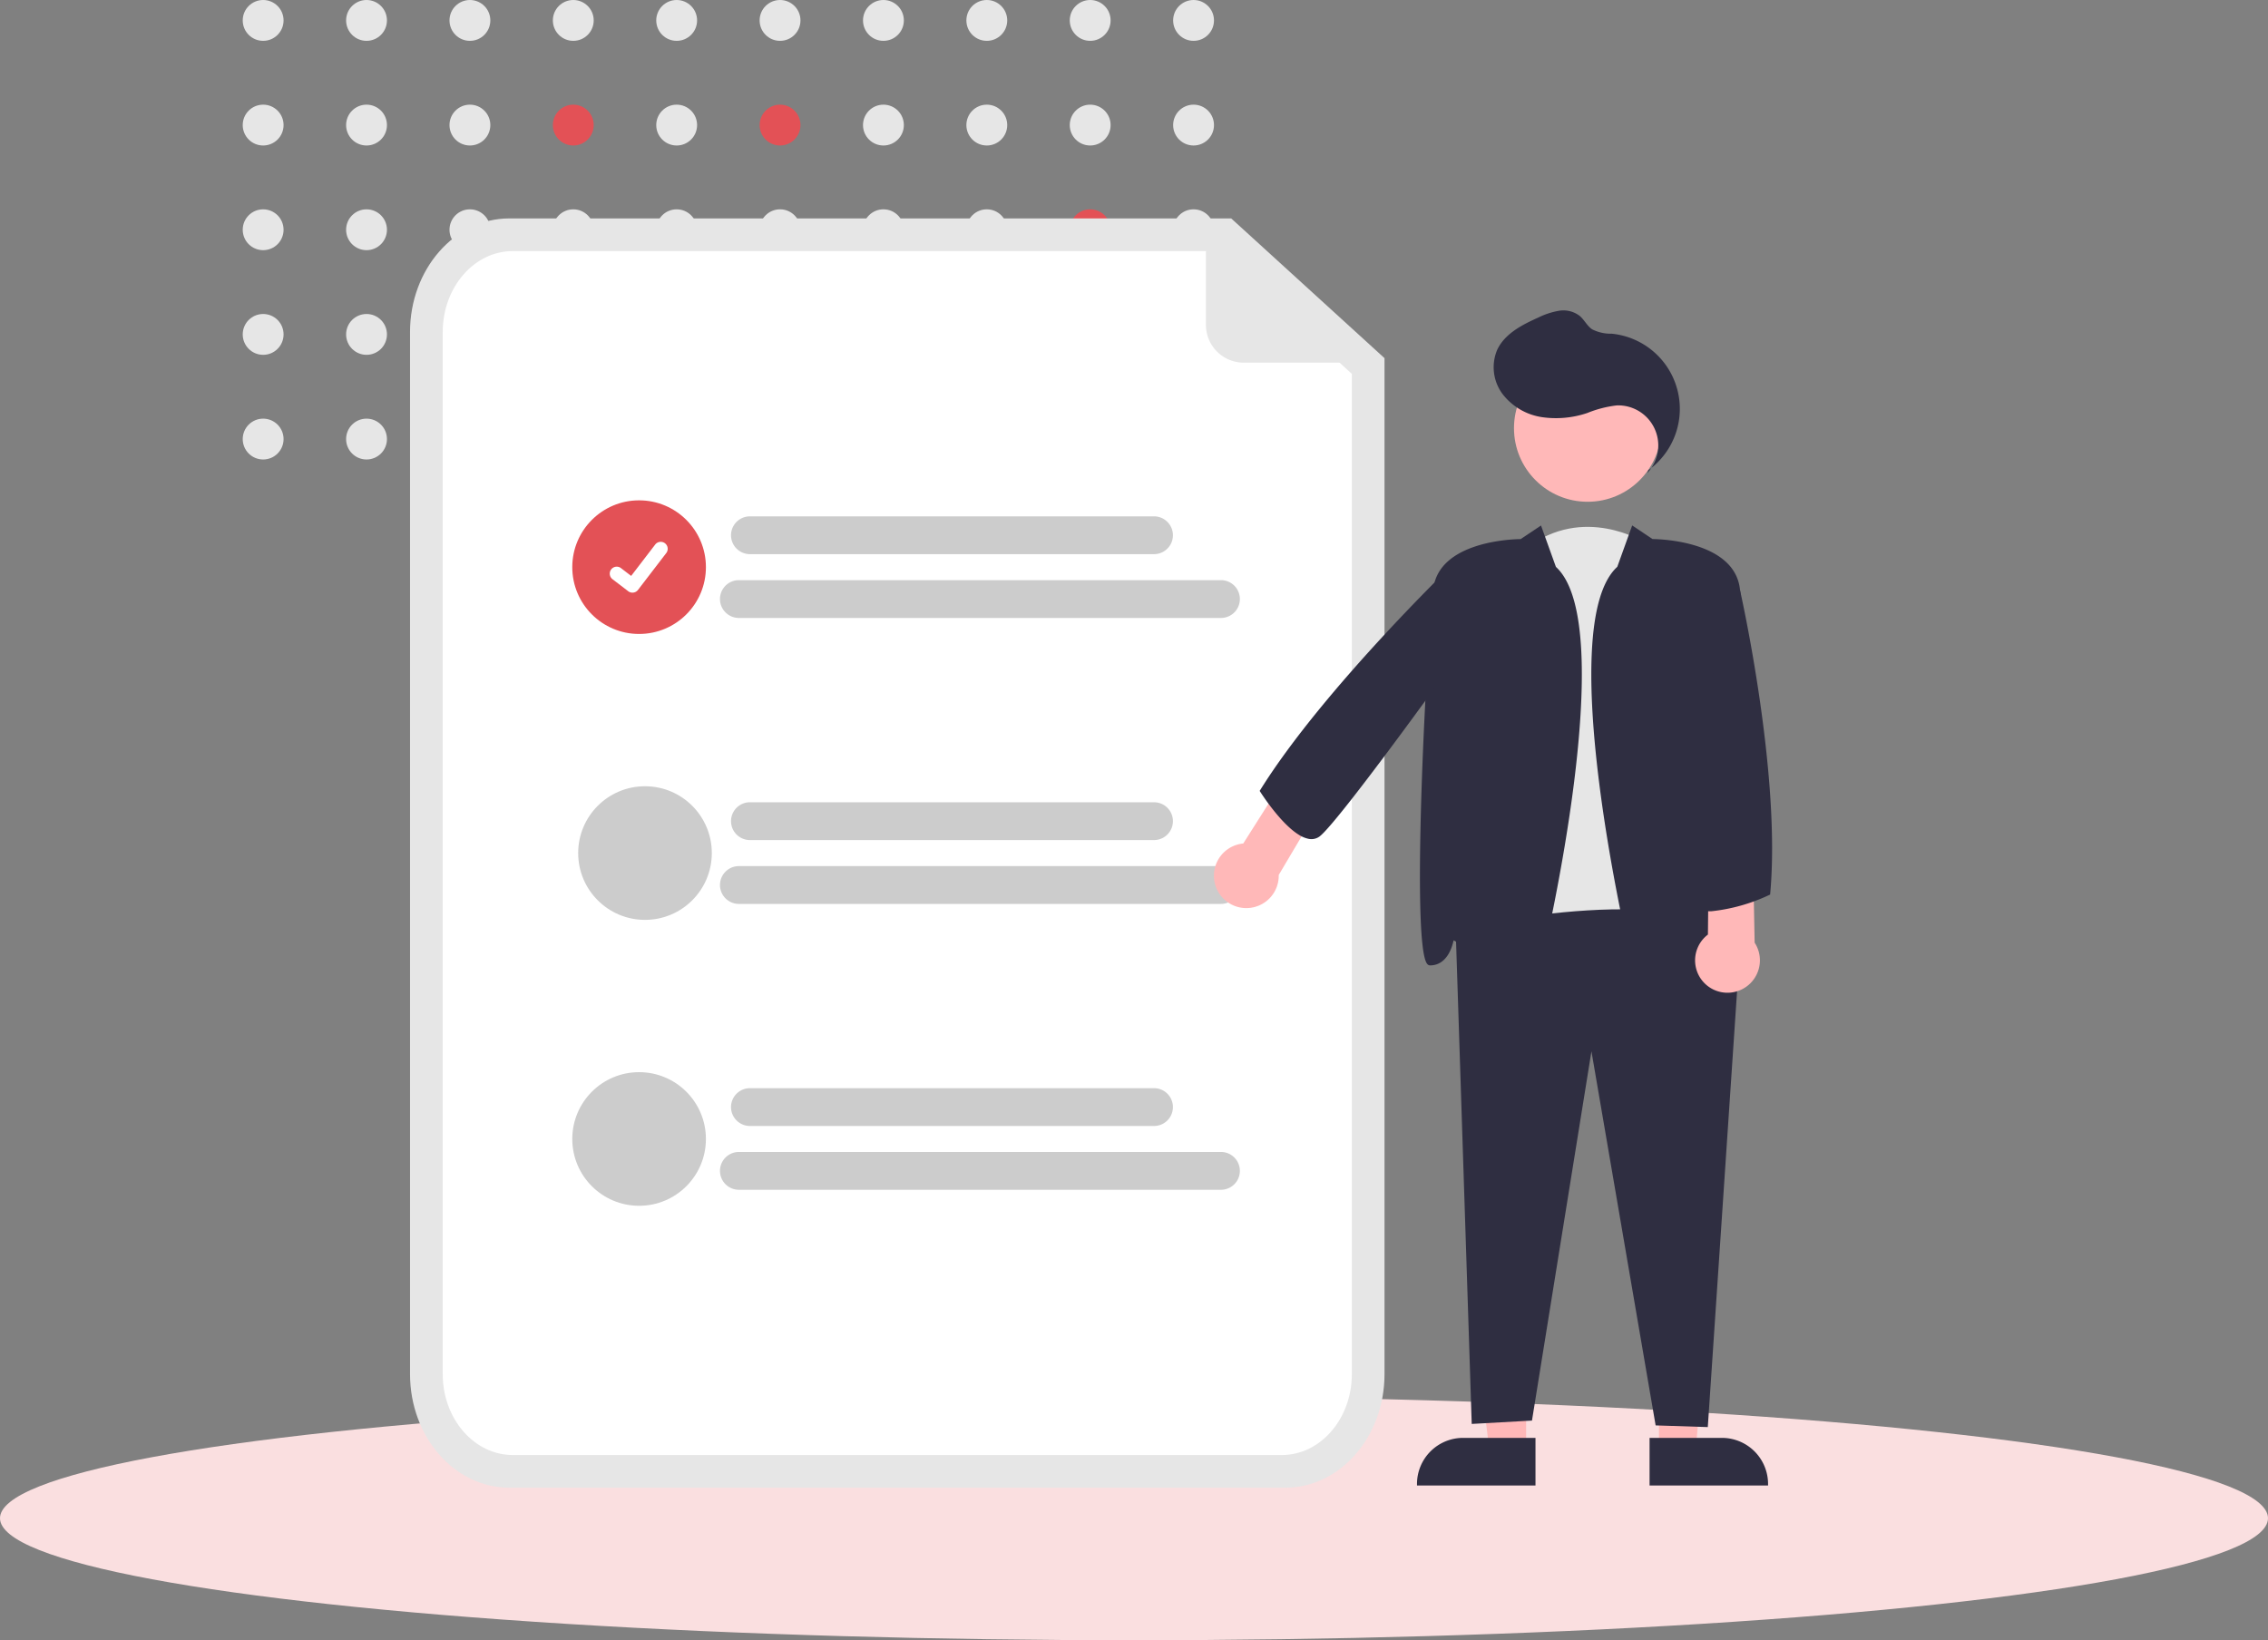 <svg xmlns="http://www.w3.org/2000/svg" width="223" height="161.297" viewBox="0 0 223 161.297">
  <rect x="0" y="0" width="223" height="161.297" fill="#808080" stroke="none"/>
  <g id="Group_11132" data-name="Group 11132" transform="translate(-881.066 -5952.703)">
    <ellipse id="Ellipse_471" data-name="Ellipse 471" cx="111.5" cy="12" rx="111.5" ry="12" transform="translate(881.066 6090)" fill="#fadfe0"/>
    <g id="Group_11087" data-name="Group 11087" transform="translate(12.09 1241)">
      <g id="undraw_business_decisions_re_84ag" transform="translate(892.842 4711.703)">
        <g id="Group_11023" data-name="Group 11023" transform="translate(0 0)">
          <circle id="Ellipse_373" data-name="Ellipse 373" cx="2.008" cy="2.008" r="2.008" transform="translate(0)" fill="#e6e6e6"/>
          <circle id="Ellipse_374" data-name="Ellipse 374" cx="2.008" cy="2.008" r="2.008" transform="translate(10.165)" fill="#e6e6e6"/>
          <circle id="Ellipse_375" data-name="Ellipse 375" cx="2.008" cy="2.008" r="2.008" transform="translate(20.33)" fill="#e6e6e6"/>
          <circle id="Ellipse_376" data-name="Ellipse 376" cx="2.008" cy="2.008" r="2.008" transform="translate(30.494)" fill="#e6e6e6"/>
          <circle id="Ellipse_377" data-name="Ellipse 377" cx="2.008" cy="2.008" r="2.008" transform="translate(40.659)" fill="#e6e6e6"/>
          <circle id="Ellipse_378" data-name="Ellipse 378" cx="2.008" cy="2.008" r="2.008" transform="translate(0 10.292)" fill="#e6e6e6"/>
          <circle id="Ellipse_379" data-name="Ellipse 379" cx="2.008" cy="2.008" r="2.008" transform="translate(10.165 10.292)" fill="#e6e6e6"/>
          <circle id="Ellipse_380" data-name="Ellipse 380" cx="2.008" cy="2.008" r="2.008" transform="translate(20.33 10.292)" fill="#e6e6e6"/>
          <circle id="Ellipse_381" data-name="Ellipse 381" cx="2.008" cy="2.008" r="2.008" transform="translate(30.494 10.292)" fill="#e35156"/>
          <circle id="Ellipse_382" data-name="Ellipse 382" cx="2.008" cy="2.008" r="2.008" transform="translate(40.659 10.292)" fill="#e6e6e6"/>
          <circle id="Ellipse_384" data-name="Ellipse 384" cx="2.008" cy="2.008" r="2.008" transform="translate(0 20.585)" fill="#e6e6e6"/>
          <circle id="Ellipse_385" data-name="Ellipse 385" cx="2.008" cy="2.008" r="2.008" transform="translate(10.165 20.585)" fill="#e6e6e6"/>
          <circle id="Ellipse_386" data-name="Ellipse 386" cx="2.008" cy="2.008" r="2.008" transform="translate(20.33 20.585)" fill="#e6e6e6"/>
          <circle id="Ellipse_387" data-name="Ellipse 387" cx="2.008" cy="2.008" r="2.008" transform="translate(30.494 20.585)" fill="#e6e6e6"/>
          <circle id="Ellipse_388" data-name="Ellipse 388" cx="2.008" cy="2.008" r="2.008" transform="translate(40.659 20.585)" fill="#e6e6e6"/>
          <circle id="Ellipse_389" data-name="Ellipse 389" cx="2.008" cy="2.008" r="2.008" transform="translate(0 30.877)" fill="#e6e6e6"/>
          <circle id="Ellipse_390" data-name="Ellipse 390" cx="2.008" cy="2.008" r="2.008" transform="translate(10.165 30.877)" fill="#e6e6e6"/>
          <circle id="Ellipse_391" data-name="Ellipse 391" cx="2.008" cy="2.008" r="2.008" transform="translate(20.33 30.877)" fill="#e6e6e6"/>
          <circle id="Ellipse_392" data-name="Ellipse 392" cx="2.008" cy="2.008" r="2.008" transform="translate(30.494 30.877)" fill="#e6e6e6"/>
          <circle id="Ellipse_393" data-name="Ellipse 393" cx="2.008" cy="2.008" r="2.008" transform="translate(40.659 30.877)" fill="#e6e6e6"/>
          <circle id="Ellipse_394" data-name="Ellipse 394" cx="2.008" cy="2.008" r="2.008" transform="translate(50.824)" fill="#e6e6e6"/>
          <circle id="Ellipse_395" data-name="Ellipse 395" cx="2.008" cy="2.008" r="2.008" transform="translate(60.989)" fill="#e6e6e6"/>
          <circle id="Ellipse_396" data-name="Ellipse 396" cx="2.008" cy="2.008" r="2.008" transform="translate(71.153)" fill="#e6e6e6"/>
          <circle id="Ellipse_397" data-name="Ellipse 397" cx="2.008" cy="2.008" r="2.008" transform="translate(81.318)" fill="#e6e6e6"/>
          <circle id="Ellipse_398" data-name="Ellipse 398" cx="2.008" cy="2.008" r="2.008" transform="translate(91.483)" fill="#e6e6e6"/>
          <circle id="Ellipse_400" data-name="Ellipse 400" cx="2.008" cy="2.008" r="2.008" transform="translate(50.824 10.292)" fill="#e35156"/>
          <circle id="Ellipse_401" data-name="Ellipse 401" cx="2.008" cy="2.008" r="2.008" transform="translate(60.989 10.292)" fill="#e6e6e6"/>
          <circle id="Ellipse_402" data-name="Ellipse 402" cx="2.008" cy="2.008" r="2.008" transform="translate(71.153 10.292)" fill="#e6e6e6"/>
          <circle id="Ellipse_403" data-name="Ellipse 403" cx="2.008" cy="2.008" r="2.008" transform="translate(81.318 10.292)" fill="#e6e6e6"/>
          <circle id="Ellipse_404" data-name="Ellipse 404" cx="2.008" cy="2.008" r="2.008" transform="translate(91.483 10.292)" fill="#e6e6e6"/>
          <circle id="Ellipse_406" data-name="Ellipse 406" cx="2.008" cy="2.008" r="2.008" transform="translate(50.824 20.584)" fill="#e6e6e6"/>
          <circle id="Ellipse_407" data-name="Ellipse 407" cx="2.008" cy="2.008" r="2.008" transform="translate(60.989 20.584)" fill="#e6e6e6"/>
          <circle id="Ellipse_408" data-name="Ellipse 408" cx="2.008" cy="2.008" r="2.008" transform="translate(71.153 20.584)" fill="#e6e6e6"/>
          <circle id="Ellipse_409" data-name="Ellipse 409" cx="2.008" cy="2.008" r="2.008" transform="translate(81.318 20.584)" fill="#e35156"/>
          <circle id="Ellipse_410" data-name="Ellipse 410" cx="2.008" cy="2.008" r="2.008" transform="translate(91.483 20.584)" fill="#e6e6e6"/>
          <circle id="Ellipse_412" data-name="Ellipse 412" cx="2.008" cy="2.008" r="2.008" transform="translate(50.824 30.877)" fill="#e6e6e6"/>
          <circle id="Ellipse_413" data-name="Ellipse 413" cx="2.008" cy="2.008" r="2.008" transform="translate(60.989 30.877)" fill="#e6e6e6"/>
          <circle id="Ellipse_414" data-name="Ellipse 414" cx="2.008" cy="2.008" r="2.008" transform="translate(71.153 30.877)" fill="#e6e6e6"/>
          <circle id="Ellipse_415" data-name="Ellipse 415" cx="2.008" cy="2.008" r="2.008" transform="translate(81.318 30.877)" fill="#e6e6e6"/>
          <circle id="Ellipse_416" data-name="Ellipse 416" cx="2.008" cy="2.008" r="2.008" transform="translate(91.483 30.877)" fill="#e6e6e6"/>
          <circle id="Ellipse_417" data-name="Ellipse 417" cx="2.008" cy="2.008" r="2.008" transform="translate(0 41.169)" fill="#e6e6e6"/>
          <circle id="Ellipse_418" data-name="Ellipse 418" cx="2.008" cy="2.008" r="2.008" transform="translate(10.165 41.169)" fill="#e6e6e6"/>
          <circle id="Ellipse_419" data-name="Ellipse 419" cx="2.008" cy="2.008" r="2.008" transform="translate(20.33 41.169)" fill="#e6e6e6"/>
          <circle id="Ellipse_420" data-name="Ellipse 420" cx="2.008" cy="2.008" r="2.008" transform="translate(30.494 41.169)" fill="#e6e6e6"/>
          <circle id="Ellipse_421" data-name="Ellipse 421" cx="2.008" cy="2.008" r="2.008" transform="translate(40.659 41.169)" fill="#e6e6e6"/>
          <circle id="Ellipse_422" data-name="Ellipse 422" cx="2.008" cy="2.008" r="2.008" transform="translate(50.824 41.169)" fill="#e6e6e6"/>
          <circle id="Ellipse_423" data-name="Ellipse 423" cx="2.008" cy="2.008" r="2.008" transform="translate(60.989 41.169)" fill="#e6e6e6"/>
          <circle id="Ellipse_424" data-name="Ellipse 424" cx="2.008" cy="2.008" r="2.008" transform="translate(71.153 41.169)" fill="#e6e6e6"/>
          <circle id="Ellipse_425" data-name="Ellipse 425" cx="2.008" cy="2.008" r="2.008" transform="translate(81.318 41.169)" fill="#e6e6e6"/>
          <circle id="Ellipse_426" data-name="Ellipse 426" cx="2.008" cy="2.008" r="2.008" transform="translate(91.483 41.169)" fill="#e6e6e6"/>
        </g>
      </g>
      <g id="Group_11024" data-name="Group 11024" transform="translate(909.294 4733.181)">
        <path id="Path_27215" data-name="Path 27215" d="M480.508,257.32h-76.3c-5.387-.007-9.753-5-9.759-11.163V143.663c.006-6.162,4.372-11.156,9.759-11.163h70.983l15.074,13.743v99.914C490.261,252.319,485.9,257.313,480.508,257.32Z" transform="translate(-394.451 -132.5)" fill="#e6e6e6"/>
        <path id="Path_27216" data-name="Path 27216" d="M410.838,142c-3.8,0-6.883,3.561-6.887,7.949V252.444c0,4.388,3.085,7.944,6.887,7.949h75.614c3.8,0,6.883-3.561,6.887-7.949V154.078L480.211,142Z" transform="translate(-400.738 -138.787)" fill="#fff"/>
        <path id="Path_27217" data-name="Path 27217" d="M553.9,222.831H514.169a1.859,1.859,0,0,1,0-3.718H553.9a1.859,1.859,0,1,1,0,3.718Z" transform="translate(-480.75 -189.815)" fill="#ccc"/>
        <path id="Path_27218" data-name="Path 27218" d="M561.572,241.378h-47.4a1.859,1.859,0,0,1,0-3.718h47.4a1.859,1.859,0,0,1,0,3.718Z" transform="translate(-481.839 -202.088)" fill="#ccc"/>
        <path id="Path_27219" data-name="Path 27219" d="M553.9,305.949H514.169a1.859,1.859,0,0,1,0-3.718H553.9a1.859,1.859,0,1,1,0,3.718Z" transform="translate(-480.75 -244.817)" fill="#ccc"/>
        <path id="Path_27220" data-name="Path 27220" d="M561.572,324.5h-47.4a1.859,1.859,0,0,1,0-3.718h47.4a1.859,1.859,0,0,1,0,3.718Z" transform="translate(-481.839 -257.09)" fill="#ccc"/>
        <path id="Path_27221" data-name="Path 27221" d="M553.9,389.067H514.169a1.859,1.859,0,0,1,0-3.718H553.9a1.859,1.859,0,1,1,0,3.718Z" transform="translate(-480.75 -299.819)" fill="#ccc"/>
        <path id="Path_27222" data-name="Path 27222" d="M561.572,407.614h-47.4a1.859,1.859,0,0,1,0-3.718h47.4a1.859,1.859,0,0,1,0,3.718Z" transform="translate(-481.839 -312.092)" fill="#ccc"/>
        <g id="Group_11011" data-name="Group 11011" transform="translate(15.951 27.724)">
          <circle id="Ellipse_44" data-name="Ellipse 44" cx="6.57" cy="6.57" r="6.57" fill="#e35156"/>
          <path id="Path_395" data-name="Path 395" d="M462.6,231.517a.681.681,0,0,1-.41-.136l-.007-.006-1.544-1.181a.686.686,0,1,1,.835-1.089l1,.767,2.363-3.083a.686.686,0,0,1,.962-.127h0l-.015.02.015-.02a.687.687,0,0,1,.127.962l-2.78,3.625a.686.686,0,0,1-.546.268Z" transform="translate(-456.685 -222.44)" fill="#fff"/>
        </g>
        <circle id="Ellipse_44-2" data-name="Ellipse 44" cx="6.57" cy="6.57" r="6.57" transform="translate(16.531 55.84)" fill="#ccc"/>
        <circle id="Ellipse_44-3" data-name="Ellipse 44" cx="6.57" cy="6.57" r="6.57" transform="translate(15.951 83.956)" fill="#ccc"/>
        <path id="Path_27223" data-name="Path 27223" d="M683.764,147.193H670.257a3.718,3.718,0,0,1-3.718-3.718V133.5a.232.232,0,0,1,.377-.182l16.992,13.461a.232.232,0,0,1-.144.415Z" transform="translate(-588.284 -133.008)" fill="#e6e6e6"/>
      </g>
      <g id="Group_11025" data-name="Group 11025" transform="translate(984.84 4742.227)">
        <path id="Path_27201" data-name="Path 27201" d="M837.443,433.629C833.987,444,819.849,433,819.849,433l3.77-39.271c5.655-4.4,11.624-.628,11.624-.628Z" transform="translate(-789.45 -370.309)" fill="#e6e6e6"/>
        <path id="Path_27202" data-name="Path 27202" d="M661.731,464.458l4.817.051-1.2,13.886h-3.613Z" transform="translate(-614.481 -366.343)" fill="#ffb8b8"/>
        <path id="Path_27203" data-name="Path 27203" d="M873.9,695.555h7.116a4.54,4.54,0,0,1,4.535,4.535v.147H873.9Z" transform="translate(-827.571 -584.682)" fill="#2f2e41"/>
        <path id="Path_27204" data-name="Path 27204" d="M604.66,464.457h-5.333l1.719,13.937h3.613Z" transform="translate(-570.469 -366.342)" fill="#ffb8b8"/>
        <path id="Path_27205" data-name="Path 27205" d="M796.309,700.237v-.147a4.535,4.535,0,0,1,4.535-4.535h7.116v4.682Z" transform="translate(-772.848 -584.682)" fill="#2f2e41"/>
        <path id="Path_27206" data-name="Path 27206" d="M828.871,569.949,822.56,533.16l-5.847,36.314-5.924.329-1.58-48.655.119-.027c.979-.219,24.031-5.282,27.81,1.961l.019.037L834,570.114Z" transform="translate(-781.946 -460.302)" fill="#2f2e41"/>
        <circle id="Ellipse_435" data-name="Ellipse 435" cx="7.239" cy="7.239" r="7.239" transform="translate(32.998 4.341)" fill="#ffb8b8"/>
        <path id="Path_27207" data-name="Path 27207" d="M860.187,436.4c-.849-.235-1.46-1.209-1.924-3.067-.08-.32-7.6-32.335-1.24-38.135l1.465-4.07,2,1.337c.709.007,7.964.19,8.584,4.84.607,4.552,2.259,35.047.6,36.944a.359.359,0,0,1-.273.138c-1.683,0-2.194-1.867-2.314-2.463a12.2,12.2,0,0,0-3.551,2.734c-1.213,1.213-2.165,1.795-2.951,1.795A1.483,1.483,0,0,1,860.187,436.4Z" transform="translate(-813.869 -369.981)" fill="#2f2e41"/>
        <path id="Path_27208" data-name="Path 27208" d="M804.151,434.662a12.2,12.2,0,0,0-3.551-2.734c-.12.6-.631,2.463-2.314,2.463a.359.359,0,0,1-.273-.138c-1.661-1.9-.008-32.392.6-36.943.62-4.65,7.874-4.834,8.584-4.84l2-1.337,1.465,4.07c6.355,5.8-1.16,37.815-1.24,38.135-.464,1.857-1.076,2.832-1.924,3.067a1.486,1.486,0,0,1-.4.053C806.316,436.457,805.364,435.875,804.151,434.662Z" transform="translate(-773.542 -369.981)" fill="#2f2e41"/>
        <path id="Path_27209" data-name="Path 27209" d="M837.088,335.08a7.428,7.428,0,0,0-3.6-13.422,4.05,4.05,0,0,1-1.937-.435c-.491-.336-.755-.919-1.206-1.307a2.631,2.631,0,0,0-2.041-.515,7.384,7.384,0,0,0-2.052.674c-1.605.716-3.311,1.6-4.042,3.195a4.408,4.408,0,0,0,.542,4.323,6.015,6.015,0,0,0,3.836,2.265,9.588,9.588,0,0,0,4.5-.406,11.105,11.105,0,0,1,2.9-.744,3.94,3.94,0,0,1,2.99,6.65" transform="translate(-790.875 -319.366)" fill="#2f2e41"/>
        <path id="Path_27210" data-name="Path 27210" d="M731.842,486.8a3.183,3.183,0,0,0,3.109-3.256l4.221-7.122-3.262-2.99-4.447,7.017a3.183,3.183,0,0,0,.378,6.351Z" transform="translate(-725.084 -428.026)" fill="#ffb8b8"/>
        <path id="Path_27211" data-name="Path 27211" d="M894.03,512.945a3.183,3.183,0,0,0,.928-4.405l-.162-8.278-4.347-.825-.085,8.307a3.183,3.183,0,0,0,3.666,5.2Z" transform="translate(-838.297 -446.365)" fill="#ffb8b8"/>
        <path id="Path_27212" data-name="Path 27212" d="M743.875,424.4l-.049-.078.049-.078c6.332-10.168,19.622-22.869,19.756-23l.042-.04,1.642-.017,1.775,4.421c-.553,1.063-15.442,21.842-17.409,23.22a1.356,1.356,0,0,1-1.086.2,2.862,2.862,0,0,1-.921-.392C745.859,427.517,743.968,424.544,743.875,424.4Z" transform="translate(-735.833 -377.072)" fill="#2f2e41"/>
        <path id="Path_27213" data-name="Path 27213" d="M888.6,442.018a1.347,1.347,0,0,1-.8-.732c-.948-2.212,3.115-30.151,3.288-31.339l.033-.225,1.374.87.013.059c.041.178,4.042,17.977,2.957,29.8l-.008.085-.077.036a17.666,17.666,0,0,1-5.719,1.607A3.006,3.006,0,0,1,888.6,442.018Z" transform="translate(-837.275 -383.091)" fill="#2f2e41"/>
      </g>
    </g>
  </g>
</svg>
